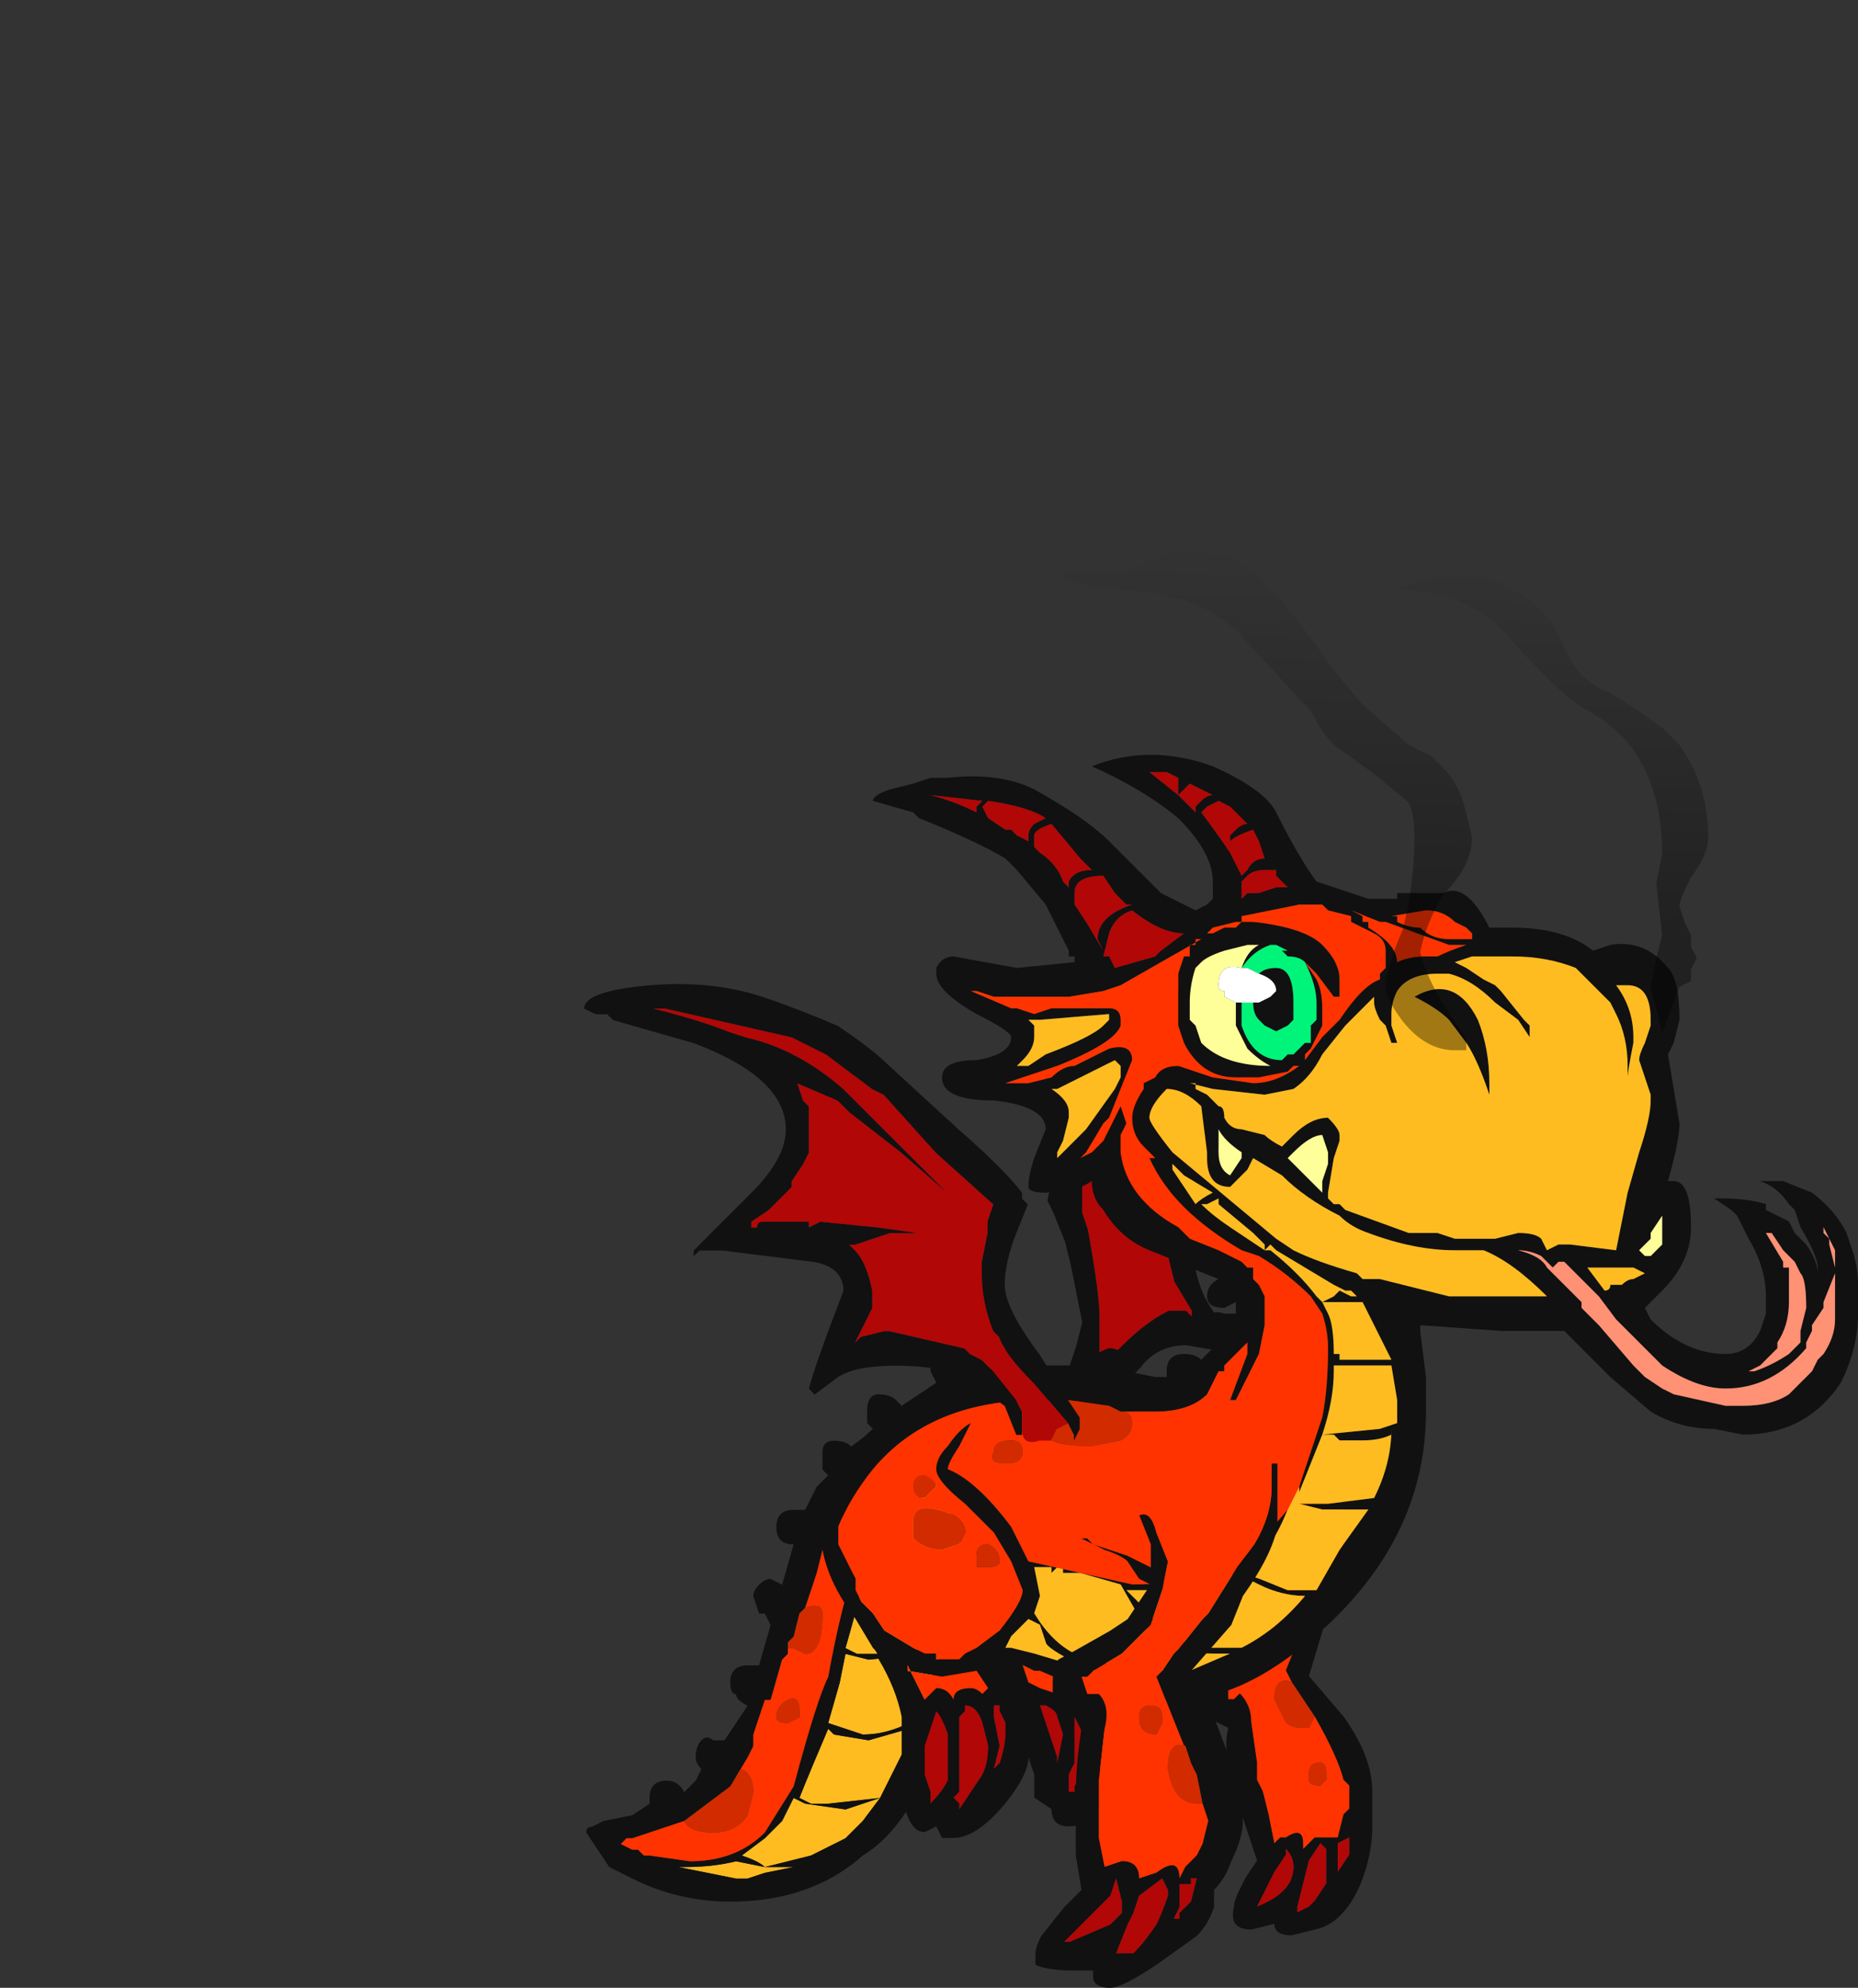 <?xml version="1.0" encoding="UTF-8" standalone="no"?>
<svg xmlns:ffdec="https://www.free-decompiler.com/flash" xmlns:xlink="http://www.w3.org/1999/xlink" ffdec:objectType="frame" height="195.15px" width="182.4px" xmlns="http://www.w3.org/2000/svg">
  <rect width="100%" height="100%" fill="#333333" stroke="none"/>
  <g transform="matrix(1.0, 0.0, 0.0, 1.0, 74.3, 68.7)">
    <use ffdec:characterId="972" ffdec:characterName="a_DragonWingBack1" height="34.65" transform="matrix(1.616, 0.0, 0.0, 1.616, 28.55, 19.25)" width="14.7" xlink:href="#sprite0"/>
    <use ffdec:characterId="970" ffdec:characterName="a_DragonLegL" height="28.0" transform="matrix(1.616, 0.0, 0.0, 1.616, 43.45, 76.05)" width="10.5" xlink:href="#sprite1"/>
    <use ffdec:characterId="968" ffdec:characterName="a_DragonTail1" height="31.15" transform="matrix(1.616, 0.0, 0.0, 1.616, -16.75, 67.65)" width="23.8" xlink:href="#sprite2"/>
    <use ffdec:characterId="966" ffdec:characterName="a_DragonBody" height="65.8" transform="matrix(1.616, 0.0, 0.0, 1.616, 6.3, 5.4)" width="63.0" xlink:href="#sprite3"/>
    <use ffdec:characterId="964" ffdec:characterName="a_DragonLegR" height="32.55" transform="matrix(1.616, 0.0, 0.0, 1.616, 27.35, 73.85)" width="14.7" xlink:href="#sprite4"/>
    <use ffdec:characterId="962" ffdec:characterName="a_DragonWing1" height="27.65" transform="matrix(1.616, 0.0, 0.0, 1.616, -16.95, 28.05)" width="30.1" xlink:href="#sprite5"/>
    <use ffdec:characterId="960" ffdec:characterName="a_DragonSmoke1" height="30.45" transform="matrix(1.616, 0.0, 0.0, 1.616, 30.05, -14.8)" width="39.2" xlink:href="#sprite6"/>
  </g>
  <defs>
    <g id="sprite0" transform="matrix(1.0, 0.0, 0.0, 1.0, 0.0, 0.0)">
      <use ffdec:characterId="971" height="4.95" transform="matrix(7.0, 0.0, 0.0, 7.0, 0.0, 0.0)" width="2.1" xlink:href="#shape0"/>
    </g>
    <g id="shape0" transform="matrix(1.0, 0.0, 0.0, 1.0, 0.0, 0.0)">
      <path d="M0.15 4.75 L0.15 4.95 0.1 4.85 0.05 4.7 0.1 4.5 Q0.05 4.5 0.05 4.4 L0.15 4.2 0.25 3.9 0.3 3.7 0.2 3.2 0.15 3.0 0.05 2.75 0.0 2.65 Q0.0 2.55 0.15 2.3 L0.25 2.2 0.3 2.0 0.35 1.95 0.5 1.55 Q0.65 1.05 0.8 0.85 1.1 0.45 1.55 0.15 2.05 -0.15 2.1 0.15 L1.7 0.45 Q1.4 0.8 1.3 0.95 L1.3 1.0 1.25 1.0 1.25 1.4 1.3 1.75 1.3 1.8 1.5 2.05 1.55 2.15 1.65 2.2 1.85 2.4 1.9 2.5 1.95 2.5 Q1.75 2.5 1.6 2.6 L1.5 2.6 1.3 2.7 1.25 2.8 1.25 2.9 Q1.25 3.3 1.4 3.55 L1.6 3.85 Q1.6 3.95 1.5 3.95 L1.2 3.9 Q0.95 3.9 0.8 4.1 L0.65 4.25 0.6 4.25 0.55 4.3 0.55 4.35 Q0.45 4.55 0.45 4.75 L0.45 4.7 0.4 4.6 Q0.4 4.4 0.5 4.15 L0.6 3.95 0.65 3.9 Q0.85 3.7 1.05 3.6 L1.2 3.6 1.25 3.65 1.25 3.6 1.1 3.35 1.05 3.15 Q1.05 2.95 1.1 2.8 L1.1 2.7 0.85 2.7 0.7 2.75 0.9 2.6 Q1.05 2.55 1.25 2.5 L1.3 2.45 Q1.55 2.35 1.6 2.35 L1.65 2.4 1.65 2.35 1.5 2.25 1.5 2.2 1.35 2.05 Q1.2 1.85 1.15 1.6 1.1 1.35 1.15 1.15 L0.95 1.4 0.85 1.5 0.5 2.2 0.85 1.25 Q1.1 0.75 1.45 0.55 1.6 0.35 1.85 0.2 L1.8 0.2 Q1.25 0.55 1.1 0.7 L0.9 0.9 Q0.8 1.05 0.7 1.3 L0.65 1.4 0.4 2.1 0.45 2.05 0.4 2.15 0.4 2.2 0.35 2.3 0.3 2.5 0.3 2.75 0.35 2.9 Q0.45 3.45 0.45 3.65 L0.45 4.0 0.4 4.25 0.35 4.3 0.3 4.3 0.25 4.35 0.25 4.45 0.2 4.55 0.15 4.75" fill="#111111" fill-rule="evenodd" stroke="none"/>
      <path d="M0.15 4.75 L0.2 4.55 0.25 4.45 0.25 4.35 0.3 4.3 0.35 4.3 0.4 4.25 0.45 4.0 0.45 3.65 Q0.45 3.45 0.35 2.9 L0.3 2.75 0.3 2.5 0.35 2.3 0.4 2.2 0.4 2.15 0.45 2.05 0.4 2.1 0.65 1.4 0.7 1.3 Q0.8 1.05 0.9 0.9 L1.1 0.7 Q1.25 0.55 1.8 0.2 L1.85 0.2 Q1.6 0.35 1.45 0.55 1.1 0.75 0.85 1.25 L0.5 2.2 0.85 1.5 0.95 1.4 1.15 1.15 Q1.1 1.35 1.15 1.6 1.2 1.85 1.35 2.05 L1.5 2.2 1.5 2.25 1.65 2.35 1.65 2.4 1.6 2.35 Q1.55 2.35 1.3 2.45 L1.25 2.5 Q1.05 2.55 0.9 2.6 L0.7 2.75 0.85 2.7 1.1 2.7 1.1 2.8 Q1.05 2.95 1.05 3.15 L1.1 3.35 1.25 3.6 1.25 3.65 1.2 3.6 1.05 3.6 Q0.85 3.7 0.65 3.9 L0.6 3.95 0.5 4.15 Q0.4 4.4 0.4 4.6 L0.45 4.7 Q0.45 4.85 0.35 4.9 L0.3 4.85 0.2 4.8 0.15 4.75" fill="#b10707" fill-rule="evenodd" stroke="none"/>
    </g>
    <g id="sprite1" transform="matrix(1.0, 0.0, 0.0, 1.0, 0.0, 0.0)">
      <use ffdec:characterId="969" height="4.0" transform="matrix(7.0, 0.0, 0.0, 7.0, 0.0, 0.0)" width="1.5" xlink:href="#shape1"/>
    </g>
    <g id="shape1" transform="matrix(1.0, 0.0, 0.0, 1.0, 0.0, 0.0)">
      <path d="M1.25 0.2 L1.25 0.0 1.3 0.1 1.3 0.2 1.35 0.3 1.35 0.35 1.3 0.4 1.35 0.45 Q1.4 0.75 1.1 1.2 L1.1 1.25 0.95 1.75 1.25 2.1 Q1.5 2.45 1.5 2.75 L1.5 3.05 Q1.5 3.3 1.4 3.55 1.25 3.9 1.0 3.95 L0.8 4.0 Q0.65 4.0 0.65 3.9 L0.45 3.95 Q0.25 3.95 0.3 3.75 0.3 3.7 0.35 3.6 L0.4 3.5 0.5 3.35 0.3 2.75 Q0.2 2.4 0.25 2.2 L0.05 2.1 0.0 2.05 Q0.1 1.6 0.2 1.6 L0.35 1.45 Q0.55 1.25 0.55 1.05 L0.5 1.0 0.35 0.95 0.35 0.9 0.2 0.85 0.1 0.85 0.1 0.85 0.35 0.9 0.55 0.9 0.5 0.8 0.5 0.75 0.4 0.55 Q0.45 0.55 0.55 0.65 L0.65 0.85 0.65 1.05 0.6 1.35 0.5 1.55 0.45 1.6 0.3 1.8 0.25 1.8 0.25 1.95 0.3 1.95 0.35 1.9 Q0.45 2.0 0.45 2.15 L0.5 2.5 0.5 2.65 0.55 2.75 0.6 2.95 0.65 3.2 0.7 3.15 0.75 3.15 Q0.9 3.05 0.9 3.2 L0.9 3.25 1.0 3.15 1.2 3.15 1.25 2.95 1.3 2.9 1.3 2.7 1.25 2.65 Q1.2 2.45 1.0 2.1 L0.8 1.8 0.75 1.7 0.95 1.2 1.15 0.9 1.15 0.85 1.25 0.6 Q1.3 0.4 1.25 0.2 M0.95 3.35 L0.85 3.75 0.85 3.8 0.95 3.75 1.0 3.7 1.1 3.55 Q1.1 3.4 1.1 3.3 L1.1 3.25 1.05 3.2 0.95 3.35 M0.8 3.5 Q0.85 3.35 0.75 3.25 L0.75 3.3 0.65 3.45 0.5 3.75 Q0.75 3.65 0.8 3.5 M1.3 3.15 L1.2 3.2 1.2 3.45 1.3 3.3 1.3 3.15" fill="#111111" fill-rule="evenodd" stroke="none"/>
      <path d="M1.35 0.35 L1.35 0.45 1.3 0.4 1.35 0.35 M0.35 0.95 L0.15 0.9 Q0.1 0.9 0.1 0.85 L0.05 0.8 Q-0.05 0.25 0.6 0.05 L1.05 0.05 Q1.2 0.1 1.25 0.2 1.3 0.4 1.25 0.6 L1.15 0.85 1.15 0.9 0.95 1.2 0.75 1.7 0.8 1.8 Q0.65 1.75 0.65 1.95 L0.75 2.15 Q0.8 2.2 0.9 2.2 L0.95 2.2 1.0 2.1 Q1.2 2.45 1.25 2.65 L1.3 2.7 1.3 2.9 1.25 2.95 1.2 3.15 1.0 3.15 0.9 3.25 0.9 3.2 Q0.9 3.05 0.75 3.15 L0.7 3.15 0.65 3.2 0.6 2.95 0.55 2.75 0.5 2.65 0.5 2.5 0.45 2.15 Q0.45 2.0 0.35 1.9 L0.3 1.95 0.25 1.95 0.25 1.8 0.3 1.8 0.45 1.6 0.5 1.55 0.6 1.35 0.65 1.05 0.65 0.85 0.55 0.65 Q0.45 0.55 0.4 0.55 L0.5 0.75 0.5 0.8 0.55 0.9 0.35 0.9 0.1 0.85 0.2 0.85 0.35 0.9 0.35 0.95 M1.05 2.5 Q0.95 2.5 0.95 2.6 L0.95 2.65 Q0.95 2.7 1.05 2.7 L1.1 2.65 1.1 2.6 Q1.1 2.5 1.05 2.5" fill="#ff3300" fill-rule="evenodd" stroke="none"/>
      <path d="M0.8 1.8 L1.0 2.1 0.95 2.2 0.9 2.2 Q0.8 2.2 0.75 2.15 L0.65 1.95 Q0.65 1.75 0.8 1.8 M1.05 2.5 Q1.1 2.5 1.1 2.6 L1.1 2.65 1.05 2.7 Q0.95 2.7 0.95 2.65 L0.95 2.6 Q0.95 2.5 1.05 2.5" fill="#d22b00" fill-rule="evenodd" stroke="none"/>
      <path d="M1.3 3.15 L1.3 3.3 1.2 3.45 1.2 3.2 1.3 3.15 M0.8 3.5 Q0.75 3.65 0.5 3.75 L0.65 3.45 0.75 3.3 0.75 3.25 Q0.85 3.35 0.8 3.5 M0.95 3.35 L1.05 3.2 1.1 3.25 1.1 3.3 Q1.1 3.4 1.1 3.55 L1.0 3.7 0.95 3.75 0.85 3.8 0.85 3.75 0.95 3.35" fill="#b10707" fill-rule="evenodd" stroke="none"/>
    </g>
    <g id="sprite2" transform="matrix(1.0, 0.0, 0.0, 1.0, 0.0, 0.0)">
      <use ffdec:characterId="967" height="4.45" transform="matrix(7.0, 0.0, 0.0, 7.0, 0.0, 0.0)" width="3.4" xlink:href="#shape2"/>
    </g>
    <g id="shape2" transform="matrix(1.0, 0.0, 0.0, 1.0, 0.0, 0.0)">
      <path d="M2.95 0.9 L3.05 0.8 3.15 1.05 Q3.25 1.25 3.25 1.4 L3.15 2.0 3.1 2.2 3.05 2.25 3.0 2.25 2.55 2.3 2.35 2.3 2.25 2.25 Q2.35 1.9 2.4 1.7 2.5 1.45 2.65 1.25 2.8 1.05 3.0 0.85 L2.95 0.9 M2.95 2.65 L2.9 2.85 2.85 2.85 2.85 2.9 2.8 2.9 Q2.6 3.0 2.4 3.0 L2.1 2.9 2.2 2.55 2.25 2.3 2.45 2.35 2.95 2.3 3.05 2.25 3.1 2.2 2.95 2.65 M1.7 4.15 L1.8 4.15 1.55 4.2 1.4 4.25 1.3 4.25 0.8 4.15 0.85 4.15 Q1.1 4.15 1.3 4.1 L1.55 4.15 1.7 4.15 M2.25 3.65 L2.55 3.55 2.4 3.75 2.25 3.9 1.95 4.05 1.55 4.15 Q1.5 4.1 1.35 4.05 L1.55 3.9 1.7 3.75 1.8 3.55 1.9 3.6 2.25 3.65 M2.1 2.95 L2.15 3.0 2.45 3.05 2.8 2.95 2.85 2.95 2.9 2.9 2.75 3.15 2.55 3.55 2.1 3.6 1.95 3.6 1.85 3.55 Q1.95 3.3 2.1 2.95" fill="#febc21" fill-rule="evenodd" stroke="none"/>
      <path d="M3.05 0.8 L2.95 0.7 Q2.4 0.7 2.05 1.4 L2.0 1.6 1.9 1.9 1.85 1.95 1.8 2.15 1.75 2.2 1.75 2.3 1.7 2.35 1.6 2.7 1.55 2.7 1.45 3.0 1.45 3.1 1.4 3.2 1.25 3.45 0.85 3.75 0.4 3.9 0.35 3.9 0.3 3.95 0.4 4.0 0.45 4.0 0.5 4.05 0.55 4.05 0.9 4.1 Q1.3 4.1 1.55 3.85 L1.8 3.45 Q2.0 2.7 2.1 2.5 2.2 1.95 2.3 1.65 2.45 1.2 2.95 0.9 L3.0 0.85 Q2.8 1.05 2.65 1.25 2.5 1.45 2.4 1.7 2.35 1.9 2.25 2.25 L2.35 2.3 2.55 2.3 3.0 2.25 3.05 2.25 3.1 2.2 3.15 2.0 3.25 1.4 Q3.25 1.25 3.15 1.05 L3.05 0.8 M3.4 1.4 Q3.4 2.05 3.15 2.8 L3.0 3.2 2.85 3.55 Q2.65 3.9 2.4 4.05 1.95 4.45 1.25 4.45 0.8 4.45 0.4 4.25 L0.2 4.15 0.0 3.85 Q0.0 3.8 0.05 3.8 L0.15 3.75 0.4 3.7 0.55 3.6 0.55 3.55 Q0.55 3.4 0.7 3.4 0.8 3.4 0.85 3.5 L0.95 3.4 1.0 3.3 Q0.95 3.25 0.95 3.2 0.95 3.1 1.0 3.05 1.05 3.0 1.1 3.05 L1.2 3.05 1.4 2.75 Q1.3 2.7 1.3 2.65 1.25 2.65 1.25 2.55 1.25 2.4 1.4 2.4 L1.5 2.4 1.6 2.05 1.55 1.95 1.5 1.95 1.45 1.8 Q1.45 1.75 1.5 1.7 1.55 1.65 1.6 1.65 L1.7 1.7 1.8 1.35 Q1.65 1.35 1.65 1.2 1.65 1.05 1.8 1.05 L1.9 1.05 2.0 0.85 2.1 0.75 2.05 0.7 2.05 0.55 Q2.05 0.45 2.15 0.45 2.25 0.45 2.3 0.5 L2.5 0.35 Q3.25 -0.15 3.25 0.1 3.25 0.15 2.95 0.35 L2.65 0.5 Q3.15 0.4 3.35 0.85 3.4 1.05 3.4 1.4 M2.95 2.65 L3.1 2.2 3.05 2.25 2.95 2.3 2.45 2.35 2.25 2.3 2.2 2.55 2.1 2.9 2.4 3.0 Q2.6 3.0 2.8 2.9 L2.85 2.9 2.85 2.85 2.9 2.85 2.95 2.65 M2.1 2.95 Q1.95 3.3 1.85 3.55 L1.95 3.6 2.1 3.6 2.55 3.55 2.75 3.15 2.9 2.9 2.85 2.95 2.8 2.95 2.45 3.05 2.15 3.0 2.1 2.95 M2.25 3.65 L1.9 3.6 1.8 3.55 1.7 3.75 1.55 3.9 1.35 4.05 Q1.5 4.1 1.55 4.15 L1.95 4.05 2.25 3.9 2.4 3.75 2.55 3.55 2.25 3.65 M1.7 4.15 L1.55 4.15 1.3 4.1 Q1.1 4.15 0.85 4.15 L0.8 4.15 1.3 4.25 1.4 4.25 1.55 4.2 1.8 4.15 1.7 4.15" fill="#111111" fill-rule="evenodd" stroke="none"/>
      <path d="M1.9 1.9 L2.0 1.6 2.05 1.4 Q2.4 0.7 2.95 0.7 L3.05 0.8 2.95 0.9 Q2.45 1.2 2.3 1.65 2.2 1.95 2.1 2.5 2.0 2.7 1.8 3.45 L1.55 3.85 Q1.3 4.1 0.9 4.1 L0.55 4.05 0.5 4.05 0.45 4.0 0.4 4.0 0.3 3.95 0.35 3.9 0.4 3.9 0.85 3.75 Q0.9 3.85 1.1 3.85 1.3 3.85 1.4 3.7 L1.45 3.5 Q1.45 3.35 1.35 3.3 L1.25 3.45 1.4 3.2 1.45 3.1 1.45 3.0 1.55 2.7 1.6 2.7 1.7 2.35 1.75 2.3 1.75 2.2 1.8 2.15 1.75 2.2 1.75 2.25 1.8 2.25 1.9 2.3 Q2.05 2.3 2.05 1.95 2.05 1.85 1.9 1.9 M1.75 2.9 L1.85 2.85 1.85 2.8 Q1.85 2.65 1.75 2.7 1.65 2.75 1.65 2.85 1.65 2.9 1.75 2.9" fill="#ff3300" fill-rule="evenodd" stroke="none"/>
      <path d="M1.9 1.9 Q2.05 1.85 2.05 1.95 2.05 2.3 1.9 2.3 L1.8 2.25 1.75 2.25 1.75 2.2 1.8 2.15 1.85 1.95 1.9 1.9 M1.25 3.45 L1.35 3.3 Q1.45 3.35 1.45 3.5 L1.4 3.7 Q1.3 3.85 1.1 3.85 0.9 3.85 0.85 3.75 L1.25 3.45 M1.75 2.9 Q1.65 2.9 1.65 2.85 1.65 2.75 1.75 2.7 1.85 2.65 1.85 2.8 L1.85 2.85 1.75 2.9" fill="#d22b00" fill-rule="evenodd" stroke="none"/>
    </g>
    <g id="sprite3" transform="matrix(1.0, 0.0, 0.0, 1.0, 0.0, 0.0)">
      <use ffdec:characterId="965" height="9.4" transform="matrix(7.0, 0.0, 0.0, 7.0, 0.0, 0.0)" width="9.0" xlink:href="#shape3"/>
    </g>
    <g id="shape3" transform="matrix(1.0, 0.0, 0.0, 1.0, 0.0, 0.0)">
      <path d="M5.9 1.75 L5.65 1.75 5.5 1.8 5.6 1.85 5.75 1.95 5.85 2.0 5.9 2.05 6.1 2.3 6.15 2.35 6.15 2.45 6.05 2.3 5.85 2.15 Q5.65 1.95 5.45 1.9 L5.35 1.9 Q5.1 1.9 5.0 2.05 4.95 2.15 4.95 2.25 L4.95 2.35 5.0 2.5 4.95 2.5 4.9 2.35 4.85 2.3 Q4.8 2.2 4.8 2.15 L4.8 2.1 4.55 2.35 4.35 2.6 Q4.25 2.8 4.1 2.9 L3.85 2.95 3.4 2.9 3.2 2.85 3.25 2.85 3.25 2.9 3.35 2.95 3.45 3.05 Q3.5 3.05 3.5 3.15 3.55 3.25 3.65 3.25 L3.85 3.3 Q3.9 3.35 4.0 3.4 L4.1 3.3 Q4.25 3.15 4.4 3.15 4.5 3.25 4.5 3.3 L4.5 3.35 4.45 3.5 4.4 3.8 4.4 3.85 4.45 3.9 4.5 3.9 4.55 3.95 5.1 4.15 5.35 4.15 5.5 4.2 5.85 4.2 6.05 4.15 Q6.2 4.15 6.25 4.2 L6.3 4.3 6.4 4.25 6.5 4.25 6.9 4.3 7.0 3.8 7.1 3.45 Q7.2 3.15 7.2 3.0 L7.2 2.95 7.1 2.65 Q7.1 2.6 7.15 2.5 L7.2 2.35 7.2 2.3 Q7.2 2.0 7.0 2.0 L6.9 2.0 Q7.05 2.2 7.05 2.45 L7.05 2.5 Q7.0 2.75 7.0 2.8 L7.0 2.7 Q7.0 2.45 6.9 2.25 L6.85 2.15 6.55 1.85 Q6.3 1.75 6.0 1.75 L5.9 1.75 M6.85 1.65 Q7.15 1.6 7.35 1.85 7.45 1.95 7.45 2.3 L7.4 2.5 7.35 2.6 7.45 3.2 Q7.45 3.35 7.35 3.7 L7.4 3.7 Q7.55 3.7 7.55 4.1 7.55 4.4 7.3 4.65 L7.15 4.8 7.2 4.9 Q7.5 5.2 7.85 5.2 8.05 5.2 8.15 5.0 L8.2 4.85 8.2 4.7 Q8.2 4.45 8.05 4.2 L7.95 4.0 7.9 3.95 7.75 3.85 7.8 3.85 Q8.05 3.85 8.2 3.9 L8.2 3.95 8.4 4.05 8.45 4.15 8.55 4.25 Q8.65 4.4 8.65 4.5 L8.65 4.45 Q8.65 4.35 8.5 4.1 L8.45 3.95 8.4 3.9 Q8.3 3.75 8.15 3.7 L8.35 3.7 8.6 3.8 Q8.8 3.95 8.9 4.15 L8.95 4.3 Q9.0 4.45 9.0 4.6 L9.0 4.85 Q9.0 5.15 8.85 5.45 8.55 5.9 8.0 5.9 L7.75 5.85 Q7.45 5.85 7.2 5.7 L6.85 5.4 6.45 5.0 5.9 5.0 5.2 4.95 5.2 5.0 5.25 5.4 5.25 5.7 Q5.25 6.75 4.4 7.55 3.7 8.2 3.1 8.2 2.85 8.2 2.8 8.1 L2.7 8.1 2.7 8.15 2.75 8.25 2.65 8.6 Q2.65 8.7 2.55 8.85 L2.45 9.05 Q2.35 9.3 2.15 9.3 2.0 9.3 2.0 9.15 L1.85 9.05 1.85 8.85 1.8 8.7 Q1.8 8.85 1.6 9.1 1.35 9.4 1.15 9.4 L1.05 9.4 1.0 9.3 0.9 9.35 Q0.75 9.35 0.7 9.0 L0.7 8.35 Q0.65 8.1 0.5 7.85 0.5 7.8 0.45 7.75 L0.3 7.5 Q0.0 7.1 0.0 6.75 L0.0 6.6 0.05 6.5 0.05 6.45 Q0.05 6.2 0.45 5.85 L0.4 5.8 0.4 5.7 Q0.4 5.55 0.5 5.55 0.6 5.55 0.65 5.6 L0.7 5.65 Q0.85 5.55 1.0 5.45 L0.95 5.35 Q0.95 5.15 1.15 5.2 1.3 5.25 1.35 5.35 L1.6 5.3 1.6 5.25 Q1.6 5.1 1.75 5.15 1.9 5.15 1.9 5.25 L1.9 5.3 2.3 5.3 Q2.35 5.2 2.5 5.15 2.65 5.15 2.65 5.35 L2.9 5.4 3.0 5.4 3.0 5.35 Q3.0 5.2 3.15 5.2 3.25 5.2 3.3 5.25 L3.45 5.1 3.35 5.05 3.35 4.95 Q3.35 4.8 3.5 4.85 L3.6 4.85 3.6 4.75 3.5 4.8 Q3.35 4.8 3.35 4.7 3.35 4.6 3.45 4.55 L3.2 4.45 3.15 4.45 Q3.1 4.45 3.1 4.4 L2.85 4.3 Q2.6 4.2 2.45 3.95 2.35 3.85 2.35 3.7 2.2 3.8 1.95 3.8 1.8 3.8 1.8 3.75 1.8 3.65 1.85 3.5 L1.95 3.25 Q1.95 3.05 1.5 3.0 1.05 3.0 1.05 2.8 1.05 2.65 1.35 2.65 1.65 2.6 1.65 2.45 1.65 2.4 1.35 2.25 1.0 2.05 1.0 1.9 L1.0 1.85 Q1.05 1.75 1.15 1.75 L1.7 1.85 2.2 1.8 2.2 1.75 2.15 1.75 2.15 1.7 1.95 1.3 1.7 1.0 1.6 0.9 Q1.35 0.75 0.85 0.55 L0.8 0.5 0.45 0.4 Q0.45 0.35 0.6 0.3 L0.8 0.25 0.95 0.2 1.1 0.2 Q1.55 0.15 1.85 0.3 2.3 0.55 2.5 0.75 L2.95 1.2 3.25 1.35 3.35 1.3 3.4 1.25 3.4 1.1 Q3.4 0.85 3.1 0.55 2.8 0.3 2.35 0.1 2.85 -0.1 3.4 0.1 3.85 0.3 3.95 0.5 4.15 0.9 4.3 1.1 L4.75 1.25 5.0 1.25 5.0 1.2 5.4 1.2 Q5.6 1.1 5.8 1.5 L6.0 1.5 Q6.45 1.5 6.7 1.7 L6.85 1.65 M5.8 2.9 L5.8 2.95 Q5.7 2.65 5.6 2.5 L5.45 2.3 Q5.35 2.2 5.15 2.1 5.5 1.9 5.7 2.3 5.8 2.55 5.8 2.85 L5.8 2.9 M8.2 4.15 L8.35 4.4 8.35 4.45 8.4 4.45 8.4 4.75 Q8.4 4.95 8.3 5.1 L8.3 5.15 8.15 5.3 8.05 5.35 8.1 5.35 Q8.25 5.3 8.4 5.2 L8.5 5.1 8.5 5.0 8.55 4.8 Q8.55 4.55 8.5 4.5 L8.45 4.4 8.35 4.3 8.25 4.15 8.2 4.15 M7.3 4.0 L7.2 4.15 7.2 4.2 7.1 4.3 7.15 4.35 7.2 4.35 7.3 4.25 7.3 4.0 M8.6 5.0 L8.55 5.1 8.55 5.15 Q8.25 5.5 7.85 5.5 7.6 5.5 7.3 5.3 7.15 5.15 6.95 4.95 L6.9 4.9 6.75 4.7 6.45 4.4 6.4 4.4 6.35 4.45 6.25 4.35 Q6.15 4.3 6.05 4.3 6.25 4.35 6.3 4.45 L6.6 4.75 6.6 4.8 6.75 4.95 7.05 5.3 7.15 5.4 7.3 5.5 7.4 5.55 7.85 5.65 8.0 5.65 Q8.25 5.65 8.4 5.55 L8.6 5.35 8.65 5.25 8.7 5.2 Q8.8 5.05 8.8 4.9 L8.8 4.3 8.7 4.1 8.7 4.15 8.75 4.2 8.75 4.25 8.8 4.45 8.8 4.5 8.7 4.75 8.7 4.8 8.6 4.95 8.6 5.0 M7.15 4.5 L7.05 4.45 6.65 4.45 6.8 4.65 Q6.85 4.65 6.85 4.6 L6.95 4.6 Q7.0 4.55 7.05 4.55 L7.15 4.5 M4.6 1.35 L4.7 1.4 4.7 1.45 4.75 1.45 4.75 1.5 Q5.0 1.65 5.0 1.8 5.1 1.75 5.25 1.75 L5.35 1.75 Q5.45 1.7 5.6 1.65 L5.45 1.65 4.9 1.45 4.85 1.45 4.6 1.35 M4.15 6.35 L4.35 5.75 Q4.4 5.5 4.4 5.15 4.4 5.0 4.35 4.85 L4.25 4.7 Q4.05 4.5 3.8 4.35 L3.65 4.3 Q3.05 3.95 2.85 3.5 L2.9 3.5 2.8 3.4 Q2.7 3.3 2.7 3.15 2.7 3.05 2.8 2.9 L2.8 2.85 2.9 2.8 Q2.95 2.7 3.1 2.7 L3.4 2.8 3.75 2.85 Q3.95 2.85 4.15 2.7 L4.1 2.7 4.05 2.75 3.8 2.8 3.6 2.8 Q3.3 2.8 3.15 2.5 L3.1 2.35 3.1 2.3 Q3.1 2.2 3.1 2.15 3.1 2.0 3.1 1.9 L3.15 1.75 3.2 1.75 3.2 1.65 3.25 1.65 3.25 1.6 3.3 1.6 3.35 1.55 3.4 1.55 3.5 1.5 3.6 1.5 3.65 1.45 3.75 1.45 Q4.2 1.5 4.35 1.65 4.5 1.8 4.5 1.95 L4.5 2.1 4.45 2.1 4.3 1.9 4.2 1.8 4.3 1.95 Q4.35 2.05 4.35 2.2 L4.35 2.35 4.25 2.55 4.2 2.6 4.2 2.65 4.35 2.45 4.5 2.3 Q4.7 2.0 4.85 1.95 L4.85 1.9 4.9 1.85 4.9 1.7 Q4.9 1.6 4.8 1.55 L4.6 1.45 4.6 1.4 4.4 1.35 4.35 1.3 4.15 1.3 3.65 1.4 3.65 1.45 3.6 1.45 3.4 1.5 3.3 1.6 2.6 2.0 2.45 2.05 2.15 2.1 1.5 2.1 1.35 2.05 1.3 2.05 1.65 2.2 1.7 2.2 1.85 2.25 2.0 2.2 2.5 2.2 Q2.6 2.2 2.6 2.3 L2.6 2.35 Q2.55 2.5 2.05 2.7 L1.6 2.85 1.8 2.85 2.0 2.8 Q2.1 2.7 2.2 2.7 L2.5 2.55 Q2.7 2.5 2.7 2.65 L2.5 3.15 2.45 3.2 2.3 3.45 2.25 3.5 2.35 3.45 2.45 3.35 2.6 3.05 2.65 3.2 2.6 3.3 2.6 3.45 Q2.65 3.85 3.1 4.1 L3.2 4.2 3.45 4.3 3.65 4.4 3.7 4.45 3.75 4.45 3.75 4.55 3.8 4.6 3.85 4.7 3.85 4.95 3.8 5.2 3.6 5.6 3.55 5.6 3.7 5.2 3.7 5.1 3.5 5.3 3.5 5.35 3.45 5.35 3.35 5.55 Q3.2 5.7 2.9 5.7 L2.6 5.7 2.5 5.65 2.15 5.6 1.9 5.6 Q0.95 5.6 0.45 6.2 0.25 6.45 0.15 6.7 L0.15 6.85 0.3 7.15 0.3 7.25 0.35 7.35 0.45 7.45 0.55 7.6 0.8 7.75 0.9 7.8 1.0 7.8 1.0 7.85 1.2 7.85 1.25 7.8 1.35 7.75 1.55 7.6 Q1.75 7.35 1.75 7.25 L1.65 7.0 1.5 6.75 1.25 6.5 Q1.0 6.3 1.0 6.2 1.0 6.1 1.1 6.0 1.2 5.85 1.3 5.8 L1.2 6.0 Q1.1 6.15 1.1 6.2 1.35 6.3 1.65 6.7 L1.8 7.0 2.7 7.2 Q3.4 7.2 3.75 6.9 L4.05 6.55 Q3.95 6.8 3.85 6.9 L3.65 7.1 3.8 7.15 4.05 7.25 4.3 7.25 4.5 6.9 4.75 6.55 4.35 6.55 4.15 6.5 4.4 6.5 4.8 6.45 Q4.95 6.15 4.95 5.85 L4.95 5.9 Q4.85 5.95 4.7 5.95 L4.5 5.95 4.45 5.9 4.35 5.9 4.15 6.4 4.15 6.35 M4.95 1.4 L5.0 1.4 5.0 1.45 Q5.1 1.5 5.2 1.5 5.3 1.6 5.45 1.6 L5.65 1.6 5.65 1.55 5.6 1.5 5.5 1.45 Q5.4 1.35 5.25 1.35 L4.95 1.4 M3.75 0.65 Q3.6 0.7 3.55 0.75 L3.55 0.8 Q3.55 0.75 3.55 0.7 L3.6 0.65 Q3.65 0.6 3.7 0.6 L3.55 0.45 3.45 0.4 3.35 0.45 3.3 0.5 Q3.45 0.7 3.55 0.85 L3.65 1.05 3.7 1.0 Q3.75 0.9 3.85 0.9 L3.8 0.75 3.75 0.65 M3.4 0.35 L3.2 0.25 3.1 0.35 3.1 0.2 3.0 0.15 2.85 0.15 3.1 0.35 3.25 0.5 3.25 0.45 3.3 0.4 Q3.35 0.35 3.4 0.35 M3.15 1.55 Q2.95 1.55 2.7 1.35 2.55 1.4 2.5 1.55 L2.45 1.75 2.5 1.75 2.55 1.85 2.9 1.75 2.95 1.7 3.15 1.55 M4.05 1.15 L3.95 1.05 3.95 1.0 3.85 1.0 Q3.75 1.0 3.7 1.05 L3.65 1.1 3.65 1.25 3.7 1.2 3.8 1.2 3.95 1.15 4.05 1.15 M3.65 1.85 Q3.7 1.7 3.8 1.65 L3.7 1.65 3.5 1.7 Q3.35 1.75 3.3 1.8 L3.25 1.85 Q3.2 2.0 3.2 2.15 L3.2 2.3 3.25 2.35 3.3 2.5 Q3.5 2.7 3.9 2.7 3.8 2.65 3.7 2.55 L3.6 2.35 3.6 2.15 3.65 2.15 3.65 2.35 Q3.75 2.65 4.0 2.65 L4.05 2.6 4.1 2.6 4.2 2.5 4.25 2.5 4.25 2.35 4.3 2.3 4.3 2.15 Q4.3 2.0 4.2 1.8 4.15 1.75 4.05 1.75 L4.0 1.7 4.05 1.7 3.95 1.65 3.9 1.65 Q3.75 1.7 3.65 1.85 M3.8 1.9 Q3.85 1.85 3.95 1.85 4.1 1.85 4.1 2.15 L4.1 2.3 4.05 2.35 3.95 2.4 3.85 2.35 3.8 2.3 Q3.75 2.25 3.75 2.15 L3.8 2.15 3.9 2.1 3.95 2.05 3.95 2.05 Q3.95 1.95 3.8 1.9 M3.0 2.9 Q2.85 3.05 2.85 3.15 2.85 3.2 3.05 3.45 L3.95 4.2 4.1 4.3 Q4.3 4.4 4.65 4.5 L4.7 4.55 4.85 4.55 5.45 4.7 6.3 4.7 Q6.0 4.4 5.75 4.3 L5.5 4.3 Q5.15 4.3 4.75 4.15 4.6 4.1 4.5 4.0 4.2 3.85 4.0 3.65 L3.75 3.5 3.7 3.6 3.55 3.75 Q3.35 3.75 3.35 3.5 L3.35 3.45 3.3 3.05 Q3.15 2.9 3.0 2.9 M3.45 3.45 Q3.45 3.6 3.55 3.65 L3.65 3.5 3.65 3.45 Q3.5 3.35 3.45 3.25 L3.45 3.45 M4.05 3.5 L4.35 3.8 4.35 3.7 4.4 3.55 4.4 3.45 4.35 3.3 Q4.25 3.3 4.1 3.45 L4.05 3.5 M1.8 0.7 Q1.8 0.65 1.85 0.6 L1.95 0.55 Q1.8 0.45 1.45 0.4 L1.4 0.45 1.45 0.55 1.6 0.65 1.65 0.65 1.7 0.7 1.8 0.75 1.8 0.7 M1.9 0.85 Q2.05 0.95 2.1 1.1 L2.15 1.15 2.15 1.1 Q2.2 1.0 2.35 1.0 L2.25 0.9 2.0 0.6 Q1.85 0.65 1.85 0.7 L1.85 0.8 1.9 0.85 M2.55 1.2 L2.45 1.05 Q2.2 1.05 2.2 1.2 L2.2 1.3 2.3 1.45 2.45 1.7 2.4 1.6 Q2.4 1.4 2.7 1.3 L2.65 1.3 2.55 1.2 M1.35 0.45 L1.4 0.4 0.95 0.35 Q1.15 0.4 1.35 0.5 L1.35 0.45 M2.5 2.3 L2.5 2.25 1.9 2.3 1.8 2.3 1.85 2.35 1.85 2.45 Q1.85 2.55 1.75 2.65 L1.7 2.7 1.8 2.7 1.95 2.6 Q2.35 2.45 2.45 2.35 L2.5 2.3 M2.0 2.9 Q2.15 3.0 2.15 3.1 L2.15 3.15 2.1 3.35 2.05 3.45 2.05 3.5 2.3 3.25 2.55 2.9 2.6 2.8 2.6 2.7 2.55 2.65 2.05 2.9 2.0 2.9 M2.05 7.05 L2.0 7.1 2.0 7.05 1.85 7.05 1.9 7.3 1.85 7.45 Q2.0 7.7 2.2 7.8 2.45 7.9 2.8 7.95 L3.2 7.95 3.55 7.8 3.4 7.8 Q3.0 7.8 2.8 7.55 L2.6 7.2 2.25 7.1 2.1 7.1 2.1 7.05 2.05 7.05 M4.4 4.85 Q4.45 4.95 4.45 5.2 L4.5 5.2 4.5 5.25 4.95 5.25 4.7 4.75 4.35 4.75 4.4 4.85 M4.45 4.7 L4.5 4.65 4.6 4.7 4.65 4.7 4.6 4.65 4.55 4.65 4.45 4.6 3.95 4.3 3.9 4.25 3.85 4.3 3.9 4.3 Q4.15 4.5 4.3 4.7 L4.35 4.75 4.45 4.7 M4.85 5.3 L4.45 5.3 4.45 5.35 Q4.45 5.6 4.35 5.9 L4.85 5.85 5.0 5.8 5.0 5.6 4.95 5.3 4.85 5.3 M3.75 4.15 L3.45 3.9 3.45 3.85 3.35 3.9 3.3 3.9 Q3.4 4.0 3.55 4.1 L3.85 4.3 3.85 4.25 3.75 4.15 M3.4 3.8 L3.15 3.65 3.05 3.55 3.05 3.6 3.25 3.9 Q3.3 3.85 3.4 3.8 M4.2 7.3 Q4.0 7.3 3.8 7.2 L3.6 7.1 Q3.3 7.25 2.8 7.25 L2.65 7.25 2.85 7.45 Q3.05 7.75 3.4 7.75 L3.65 7.75 Q3.95 7.6 4.2 7.3 M1.65 7.75 L1.85 7.8 2.35 7.95 2.4 7.95 2.25 7.9 Q1.95 7.75 1.95 7.7 L1.9 7.55 1.8 7.5 1.65 7.65 1.6 7.75 1.65 7.75 M1.9 8.25 L2.05 8.7 2.05 8.75 2.1 8.5 2.05 8.35 Q2.05 8.3 1.95 8.25 L1.9 8.25 M1.85 7.95 L1.75 7.9 1.8 8.05 1.9 8.1 2.05 8.15 2.1 8.15 Q2.2 8.15 2.25 8.2 L2.25 8.1 1.9 7.95 1.85 7.95 M1.5 8.25 L1.5 8.35 1.55 8.6 1.5 8.8 1.55 8.75 Q1.6 8.6 1.6 8.5 L1.6 8.4 1.55 8.3 1.55 8.25 1.5 8.25 M2.6 8.1 L2.4 8.1 2.45 8.25 2.55 8.3 2.6 8.1 M2.45 8.4 L2.45 8.5 2.4 8.8 2.45 8.8 2.5 8.7 2.5 8.5 2.45 8.45 2.45 8.4 M2.3 8.6 L2.25 8.45 2.2 8.35 2.2 8.75 2.15 8.85 2.15 9.0 2.2 9.0 2.2 8.95 2.3 8.8 2.3 8.6 M0.75 7.9 L0.9 8.2 1.0 8.1 Q1.1 8.1 1.15 8.2 1.15 8.1 1.3 8.1 1.35 8.1 1.4 8.15 L1.45 8.1 1.35 7.95 1.05 8.0 0.75 7.95 0.75 7.9 M1.25 8.3 L1.2 8.35 1.2 9.0 1.15 9.05 1.2 9.1 1.2 9.15 1.4 8.85 Q1.45 8.75 1.45 8.6 L1.4 8.4 Q1.35 8.25 1.25 8.25 L1.25 8.3 M0.9 8.85 L0.95 9.0 0.95 9.1 Q1.05 9.0 1.1 8.9 L1.1 8.5 Q1.05 8.35 1.0 8.3 L0.9 8.6 0.9 8.85" fill="#111111" fill-rule="evenodd" stroke="none"/>
      <path d="M5.9 1.75 L6.0 1.75 Q6.3 1.75 6.55 1.85 L6.85 2.15 6.9 2.25 Q7.0 2.45 7.0 2.7 L7.0 2.8 Q7.0 2.75 7.05 2.5 L7.05 2.45 Q7.05 2.2 6.9 2.0 L7.0 2.0 Q7.2 2.0 7.2 2.3 L7.2 2.35 7.15 2.5 Q7.1 2.6 7.1 2.65 L7.2 2.95 7.2 3.0 Q7.2 3.15 7.1 3.45 L7.0 3.8 6.9 4.3 6.5 4.25 6.4 4.25 6.3 4.3 6.25 4.2 Q6.2 4.15 6.05 4.15 L5.85 4.2 5.5 4.2 5.35 4.15 5.1 4.15 4.55 3.95 4.5 3.9 4.45 3.9 4.4 3.85 4.4 3.8 4.45 3.5 4.5 3.35 4.5 3.3 Q4.5 3.25 4.4 3.15 4.25 3.15 4.1 3.3 L4.0 3.4 Q3.9 3.35 3.85 3.3 L3.65 3.25 Q3.55 3.25 3.5 3.15 3.5 3.05 3.45 3.05 L3.35 2.95 3.25 2.9 3.25 2.85 3.2 2.85 3.4 2.9 3.85 2.95 4.1 2.9 Q4.25 2.8 4.35 2.6 L4.55 2.35 4.8 2.1 4.8 2.15 Q4.8 2.2 4.85 2.3 L4.9 2.35 4.95 2.5 5.0 2.5 4.95 2.35 4.95 2.25 Q4.95 2.15 5.0 2.05 5.1 1.9 5.35 1.9 L5.45 1.9 Q5.65 1.95 5.85 2.15 L6.05 2.3 6.15 2.45 6.15 2.35 6.1 2.3 5.9 2.05 5.85 2.0 5.75 1.95 5.6 1.85 5.5 1.8 5.65 1.75 5.9 1.75 M5.8 2.9 L5.8 2.85 Q5.8 2.55 5.7 2.3 5.5 1.9 5.15 2.1 5.35 2.2 5.45 2.3 L5.6 2.5 Q5.7 2.65 5.8 2.95 L5.8 2.9 M7.15 4.5 L7.05 4.55 Q7.0 4.55 6.95 4.6 L6.85 4.6 Q6.85 4.65 6.8 4.65 L6.65 4.45 7.05 4.45 7.15 4.5 M4.05 6.55 L4.15 6.35 4.15 6.4 4.35 5.9 4.45 5.9 4.5 5.95 4.7 5.95 Q4.85 5.95 4.95 5.9 L4.95 5.85 Q4.95 6.15 4.8 6.45 L4.4 6.5 4.15 6.5 4.35 6.55 4.75 6.55 4.5 6.9 4.3 7.25 4.05 7.25 3.8 7.15 3.65 7.1 3.85 6.9 Q3.95 6.8 4.05 6.55 M3.0 2.9 Q3.15 2.9 3.3 3.05 L3.35 3.45 3.35 3.5 Q3.35 3.75 3.55 3.75 L3.7 3.6 3.75 3.5 4.0 3.65 Q4.2 3.85 4.5 4.0 4.6 4.1 4.75 4.15 5.15 4.3 5.5 4.3 L5.75 4.3 Q6.0 4.4 6.3 4.7 L5.45 4.7 4.85 4.55 4.7 4.55 4.65 4.5 Q4.3 4.4 4.1 4.3 L3.95 4.2 3.05 3.45 Q2.85 3.2 2.85 3.15 2.85 3.05 3.0 2.9 M2.0 2.9 L2.05 2.9 2.55 2.65 2.6 2.7 2.6 2.8 2.55 2.9 2.3 3.25 2.05 3.5 2.05 3.45 2.1 3.35 2.15 3.15 2.15 3.1 Q2.15 3.0 2.0 2.9 M2.5 2.3 L2.45 2.35 Q2.35 2.45 1.95 2.6 L1.8 2.7 1.7 2.7 1.75 2.65 Q1.85 2.55 1.85 2.45 L1.85 2.35 1.8 2.3 1.9 2.3 2.5 2.25 2.5 2.3 M1.65 7.75 L1.6 7.75 1.65 7.65 1.8 7.5 1.9 7.55 1.95 7.7 Q1.95 7.75 2.25 7.9 L2.4 7.95 2.35 7.95 1.85 7.8 1.65 7.75 M4.2 7.3 Q3.95 7.6 3.65 7.75 L3.4 7.75 Q3.05 7.75 2.85 7.45 L2.65 7.25 2.8 7.25 Q3.3 7.25 3.6 7.1 L3.8 7.2 Q4.0 7.3 4.2 7.3 M3.4 3.8 Q3.3 3.85 3.25 3.9 L3.05 3.6 3.05 3.55 3.15 3.65 3.4 3.8 M3.75 4.15 L3.85 4.25 3.85 4.3 3.55 4.1 Q3.4 4.0 3.3 3.9 L3.35 3.9 3.45 3.85 3.45 3.9 3.75 4.15 M4.85 5.3 L4.95 5.3 5.0 5.6 5.0 5.8 4.85 5.85 4.35 5.9 Q4.45 5.6 4.45 5.35 L4.45 5.3 4.85 5.3 M4.45 4.7 L4.35 4.75 4.3 4.7 Q4.15 4.5 3.9 4.3 L3.85 4.3 3.9 4.25 3.95 4.3 4.45 4.6 4.55 4.65 4.6 4.65 4.65 4.7 4.6 4.7 4.5 4.65 4.45 4.7 M4.4 4.85 L4.35 4.75 4.7 4.75 4.95 5.25 4.5 5.25 4.5 5.2 4.45 5.2 Q4.45 4.95 4.4 4.85 M2.05 7.05 L2.1 7.05 2.1 7.1 2.25 7.1 2.6 7.2 2.8 7.55 Q3.0 7.8 3.4 7.8 L3.55 7.8 3.2 7.95 2.8 7.95 Q2.45 7.9 2.2 7.8 2.0 7.7 1.85 7.45 L1.9 7.3 1.85 7.05 2.0 7.05 2.0 7.1 2.05 7.05" fill="#febc21" fill-rule="evenodd" stroke="none"/>
      <path d="M8.2 4.15 L8.25 4.15 8.35 4.3 8.45 4.4 8.5 4.5 Q8.55 4.55 8.55 4.8 L8.5 5.0 8.5 5.1 8.4 5.2 Q8.25 5.3 8.1 5.35 L8.05 5.35 8.15 5.3 8.3 5.15 8.3 5.1 Q8.4 4.95 8.4 4.75 L8.4 4.45 8.35 4.45 8.35 4.4 8.2 4.15 M8.6 5.0 L8.6 4.95 8.7 4.8 8.7 4.75 8.8 4.5 8.8 4.45 8.75 4.25 8.75 4.2 8.7 4.15 8.7 4.1 8.8 4.3 8.8 4.9 Q8.8 5.05 8.7 5.2 L8.65 5.25 8.6 5.35 8.4 5.55 Q8.25 5.65 8.0 5.65 L7.85 5.65 7.4 5.55 7.3 5.5 7.15 5.4 7.05 5.3 6.75 4.95 6.6 4.8 6.6 4.75 6.3 4.45 Q6.25 4.35 6.05 4.3 6.15 4.3 6.25 4.35 L6.35 4.45 6.4 4.4 6.45 4.4 6.75 4.7 6.9 4.9 6.95 4.95 Q7.15 5.15 7.3 5.3 7.6 5.5 7.85 5.5 8.25 5.5 8.55 5.15 L8.55 5.1 8.6 5.0" fill="#ff9175" fill-rule="evenodd" stroke="none"/>
      <path d="M7.3 4.0 L7.3 4.25 7.2 4.35 7.15 4.35 7.1 4.3 7.2 4.2 7.2 4.15 7.3 4.0 M3.6 2.15 L3.6 2.35 3.7 2.55 Q3.8 2.65 3.9 2.7 3.5 2.7 3.3 2.5 L3.25 2.35 3.2 2.3 3.2 2.15 Q3.2 2.0 3.25 1.85 L3.3 1.8 Q3.35 1.75 3.5 1.7 L3.7 1.65 3.8 1.65 Q3.7 1.7 3.65 1.85 3.45 1.8 3.45 2.0 3.45 2.05 3.5 2.05 L3.5 2.1 3.6 2.15 M4.05 3.5 L4.1 3.45 Q4.25 3.3 4.35 3.3 L4.4 3.45 4.4 3.55 4.35 3.7 4.35 3.8 4.05 3.5 M3.45 3.45 L3.45 3.25 Q3.5 3.35 3.65 3.45 L3.65 3.5 3.55 3.65 Q3.45 3.6 3.45 3.45" fill="#ffff99" fill-rule="evenodd" stroke="none"/>
      <path d="M2.6 5.7 L2.9 5.7 Q3.2 5.7 3.35 5.55 L3.45 5.35 3.5 5.35 3.5 5.3 3.7 5.1 3.7 5.2 3.55 5.6 3.6 5.6 3.8 5.2 3.85 4.95 3.85 4.7 3.8 4.6 3.75 4.55 3.75 4.45 3.7 4.45 3.65 4.4 3.45 4.3 3.2 4.2 3.1 4.1 Q2.65 3.85 2.6 3.45 L2.6 3.3 2.65 3.2 2.6 3.05 2.45 3.35 2.35 3.45 2.25 3.5 2.3 3.45 2.45 3.2 2.5 3.15 2.7 2.65 Q2.7 2.5 2.5 2.55 L2.2 2.7 Q2.1 2.7 2.0 2.8 L1.8 2.85 1.6 2.85 2.05 2.7 Q2.55 2.5 2.6 2.35 L2.6 2.3 Q2.6 2.2 2.5 2.2 L2.0 2.2 1.85 2.25 1.7 2.2 1.65 2.2 1.3 2.05 1.35 2.05 1.5 2.1 2.15 2.1 2.45 2.05 2.6 2.0 3.3 1.6 3.4 1.5 3.6 1.45 3.65 1.45 3.65 1.4 4.15 1.3 4.35 1.3 4.4 1.35 4.6 1.4 4.6 1.45 4.8 1.55 Q4.9 1.6 4.9 1.7 L4.9 1.85 4.85 1.9 4.85 1.95 Q4.7 2.0 4.5 2.3 L4.35 2.45 4.2 2.65 4.2 2.6 4.25 2.55 4.35 2.35 4.35 2.2 Q4.35 2.05 4.3 1.95 L4.2 1.8 4.3 1.9 4.45 2.1 4.5 2.1 4.5 1.95 Q4.5 1.8 4.35 1.65 4.2 1.5 3.75 1.45 L3.65 1.45 3.6 1.5 3.5 1.5 3.4 1.55 3.35 1.55 3.3 1.6 3.25 1.6 3.25 1.65 3.2 1.65 3.2 1.75 3.15 1.75 3.1 1.9 Q3.1 2.0 3.1 2.15 3.1 2.2 3.1 2.3 L3.1 2.35 3.15 2.5 Q3.3 2.8 3.6 2.8 L3.8 2.8 4.05 2.75 4.1 2.7 4.15 2.7 Q3.95 2.85 3.75 2.85 L3.4 2.8 3.1 2.7 Q2.95 2.7 2.9 2.8 L2.8 2.85 2.8 2.9 Q2.7 3.05 2.7 3.15 2.7 3.3 2.8 3.4 L2.9 3.5 2.85 3.5 Q3.05 3.95 3.65 4.3 L3.8 4.35 Q4.05 4.5 4.25 4.7 L4.35 4.85 Q4.4 5.0 4.4 5.15 4.4 5.5 4.35 5.75 L4.15 6.35 4.05 6.55 3.75 6.9 Q3.4 7.2 2.7 7.2 L1.8 7.0 1.65 6.7 Q1.35 6.3 1.1 6.2 1.1 6.15 1.2 6.0 L1.3 5.8 Q1.2 5.85 1.1 6.0 1.0 6.1 1.0 6.2 1.0 6.3 1.25 6.5 L1.5 6.75 1.65 7.0 1.75 7.25 Q1.75 7.35 1.55 7.6 L1.35 7.75 1.25 7.8 1.2 7.85 1.0 7.85 1.0 7.8 0.9 7.8 0.8 7.75 0.55 7.6 0.45 7.45 0.35 7.35 0.3 7.25 0.3 7.15 0.15 6.85 0.15 6.7 Q0.25 6.45 0.45 6.2 0.95 5.6 1.9 5.6 L2.15 5.6 Q1.95 5.65 1.95 5.8 1.95 5.85 2.0 5.95 2.1 6.0 2.35 6.0 L2.6 5.95 Q2.7 5.9 2.7 5.8 2.7 5.7 2.6 5.7 M4.6 1.35 L4.85 1.45 4.9 1.45 5.45 1.65 5.6 1.65 Q5.45 1.7 5.35 1.75 L5.25 1.75 Q5.1 1.75 5.0 1.8 5.0 1.65 4.75 1.5 L4.75 1.45 4.7 1.45 4.7 1.4 4.6 1.35 M4.95 1.4 L5.25 1.35 Q5.4 1.35 5.5 1.45 L5.6 1.5 5.65 1.55 5.65 1.6 5.45 1.6 Q5.3 1.6 5.2 1.5 5.1 1.5 5.0 1.45 L5.0 1.4 4.95 1.4 M1.35 6.95 L1.35 7.05 Q1.4 7.05 1.45 7.05 1.55 7.05 1.55 7.0 1.55 6.9 1.45 6.85 1.35 6.85 1.35 6.95 M0.8 6.65 Q0.8 6.7 0.8 6.8 0.9 6.9 1.05 6.9 L1.2 6.85 1.25 6.75 Q1.25 6.6 1.0 6.55 0.8 6.5 0.8 6.65 M1.0 6.35 Q1.0 6.3 0.9 6.25 0.8 6.25 0.8 6.35 0.8 6.45 0.9 6.45 L1.0 6.35 M1.6 6.15 Q1.75 6.15 1.75 6.05 1.75 5.95 1.65 5.95 1.5 5.95 1.5 6.05 1.45 6.15 1.6 6.15 M1.85 7.95 L1.9 7.95 2.25 8.1 2.25 8.2 Q2.2 8.15 2.1 8.15 L2.05 8.15 1.9 8.1 1.8 8.05 1.75 7.9 1.85 7.95 M2.45 8.4 L2.45 8.45 2.5 8.5 2.5 8.7 2.45 8.8 2.4 8.8 2.45 8.5 2.45 8.4 M0.75 7.9 L0.75 7.95 1.05 8.0 1.35 7.95 1.45 8.1 1.4 8.15 Q1.35 8.1 1.3 8.1 1.15 8.1 1.15 8.2 1.1 8.1 1.0 8.1 L0.9 8.2 0.75 7.9" fill="#ff3300" fill-rule="evenodd" stroke="none"/>
      <path d="M4.05 1.15 L3.95 1.15 3.8 1.2 3.7 1.2 3.65 1.25 3.65 1.1 3.7 1.05 Q3.75 1.0 3.85 1.0 L3.95 1.0 3.95 1.05 4.05 1.15 M3.15 1.55 L2.95 1.7 2.9 1.75 2.55 1.85 2.5 1.75 2.45 1.75 2.5 1.55 Q2.55 1.4 2.7 1.35 2.95 1.55 3.15 1.55 M3.4 0.35 Q3.35 0.35 3.3 0.4 L3.25 0.45 3.25 0.5 3.1 0.35 2.85 0.15 3.0 0.15 3.1 0.2 3.1 0.35 3.2 0.25 3.4 0.35 M3.75 0.65 L3.8 0.75 3.85 0.9 Q3.75 0.9 3.7 1.0 L3.65 1.05 3.55 0.85 Q3.45 0.7 3.3 0.5 L3.35 0.45 3.45 0.4 3.55 0.45 3.7 0.6 Q3.65 0.6 3.6 0.65 L3.55 0.7 Q3.55 0.75 3.55 0.8 L3.55 0.75 Q3.6 0.7 3.75 0.65 M1.35 0.45 L1.35 0.5 Q1.15 0.4 0.95 0.35 L1.4 0.4 1.35 0.45 M2.55 1.2 L2.65 1.3 2.7 1.3 Q2.4 1.4 2.4 1.6 L2.45 1.7 2.3 1.45 2.2 1.3 2.2 1.2 Q2.2 1.05 2.45 1.05 L2.55 1.2 M1.9 0.85 L1.85 0.8 1.85 0.7 Q1.85 0.65 2.0 0.6 L2.25 0.9 2.35 1.0 Q2.2 1.0 2.15 1.1 L2.15 1.15 2.1 1.1 Q2.05 0.95 1.9 0.85 M1.8 0.7 L1.8 0.75 1.7 0.7 1.65 0.65 1.6 0.65 1.45 0.55 1.4 0.45 1.45 0.4 Q1.8 0.45 1.95 0.55 L1.85 0.6 Q1.8 0.65 1.8 0.7 M1.9 8.25 L1.95 8.25 Q2.05 8.3 2.05 8.35 L2.1 8.5 2.05 8.75 2.05 8.7 1.9 8.25 M1.5 8.25 L1.55 8.25 1.55 8.3 1.6 8.4 1.6 8.5 Q1.6 8.6 1.55 8.75 L1.5 8.8 1.55 8.6 1.5 8.35 1.5 8.25 M2.3 8.6 L2.3 8.8 2.2 8.95 2.2 9.0 2.15 9.0 2.15 8.85 2.2 8.75 2.2 8.35 2.25 8.45 2.3 8.6 M0.9 8.85 L0.9 8.6 1.0 8.3 Q1.05 8.35 1.1 8.5 L1.1 8.9 Q1.05 9.0 0.95 9.1 L0.95 9.0 0.9 8.85 M1.25 8.3 L1.25 8.25 Q1.35 8.25 1.4 8.4 L1.45 8.6 Q1.45 8.75 1.4 8.85 L1.2 9.15 1.2 9.1 1.15 9.05 1.2 9.0 1.2 8.35 1.25 8.3" fill="#b10707" fill-rule="evenodd" stroke="none"/>
      <path d="M3.65 1.85 Q3.75 1.7 3.9 1.65 L3.95 1.65 4.05 1.7 4.0 1.7 4.05 1.75 Q4.15 1.75 4.2 1.8 4.3 2.0 4.3 2.15 L4.3 2.3 4.25 2.35 4.25 2.5 4.2 2.5 4.1 2.6 4.05 2.6 4.0 2.65 Q3.75 2.65 3.65 2.35 L3.65 2.15 3.75 2.15 Q3.75 2.25 3.8 2.3 L3.85 2.35 3.95 2.4 4.05 2.35 4.1 2.3 4.1 2.15 Q4.1 1.85 3.95 1.85 3.85 1.85 3.8 1.9 L3.7 1.85 3.65 1.85" fill="#00f47a" fill-rule="evenodd" stroke="none"/>
      <path d="M3.65 2.15 L3.6 2.15 3.5 2.1 3.5 2.05 Q3.45 2.05 3.45 2.0 3.45 1.8 3.65 1.85 L3.7 1.85 3.8 1.9 Q3.95 1.95 3.95 2.05 L3.95 2.05 3.9 2.1 3.8 2.15 3.75 2.15 3.65 2.15" fill="#ffffff" fill-rule="evenodd" stroke="none"/>
      <path d="M2.6 5.7 Q2.7 5.7 2.7 5.8 2.7 5.9 2.6 5.95 L2.35 6.0 Q2.1 6.0 2.0 5.95 1.95 5.85 1.95 5.8 1.95 5.65 2.15 5.6 L2.5 5.65 2.6 5.7 M1.0 6.35 L0.9 6.45 Q0.8 6.45 0.8 6.35 0.8 6.25 0.9 6.25 1.0 6.3 1.0 6.35 M0.8 6.65 Q0.8 6.5 1.0 6.55 1.25 6.6 1.25 6.75 L1.2 6.85 1.05 6.9 Q0.9 6.9 0.8 6.8 0.8 6.7 0.8 6.65 M1.35 6.95 Q1.35 6.85 1.45 6.85 1.55 6.9 1.55 7.0 1.55 7.05 1.45 7.05 1.4 7.05 1.35 7.05 L1.35 6.95 M1.6 6.15 Q1.45 6.15 1.5 6.05 1.5 5.95 1.65 5.95 1.75 5.95 1.75 6.05 1.75 6.15 1.6 6.15" fill="#d22b00" fill-rule="evenodd" stroke="none"/>
    </g>
    <g id="sprite4" transform="matrix(1.0, 0.0, 0.0, 1.0, 0.0, 0.0)">
      <use ffdec:characterId="963" height="4.65" transform="matrix(7.0, 0.0, 0.0, 7.0, 0.0, 0.0)" width="2.1" xlink:href="#shape4"/>
    </g>
    <g id="shape4" transform="matrix(1.0, 0.0, 0.0, 1.0, 0.0, 0.0)">
      <path d="M2.05 0.3 L2.05 0.1 2.1 0.1 2.1 0.55 2.1 0.65 Q2.05 0.9 1.8 1.25 L1.7 1.5 1.35 1.9 1.55 2.3 1.7 2.7 Q1.8 3.05 1.8 3.2 1.8 3.35 1.7 3.55 1.65 3.7 1.55 3.8 L1.55 3.95 Q1.5 4.1 1.4 4.2 L1.05 4.45 Q0.75 4.65 0.65 4.65 0.5 4.65 0.5 4.55 L0.5 4.5 0.35 4.5 Q0.1 4.5 0.0 4.45 0.0 4.4 0.0 4.35 0.0 4.3 0.05 4.2 L0.25 3.95 0.4 3.8 0.35 3.5 0.35 3.0 Q0.35 2.7 0.4 2.4 L0.4 2.3 0.35 2.3 Q0.2 2.2 0.15 2.15 L0.15 2.0 Q0.15 1.85 0.2 1.8 0.3 1.75 0.65 1.55 L0.8 1.45 1.0 1.15 0.9 1.1 0.8 0.95 Q0.75 0.9 0.6 0.85 L0.5 0.8 0.4 0.75 0.45 0.75 0.5 0.8 0.8 0.9 1.0 1.0 1.0 0.8 0.9 0.55 Q1.0 0.5 1.05 0.7 L1.15 0.95 1.1 1.2 1.0 1.5 0.75 1.75 0.5 1.9 0.45 1.95 0.4 1.95 0.45 2.1 0.55 2.1 Q0.65 2.2 0.6 2.4 L0.55 2.85 0.55 3.35 0.6 3.6 0.75 3.55 Q0.9 3.55 0.9 3.7 L1.05 3.65 Q1.25 3.5 1.25 3.7 L1.3 3.6 1.4 3.5 1.45 3.4 1.5 3.2 1.45 3.05 1.4 2.8 1.35 2.7 1.05 1.95 1.1 1.9 1.2 1.75 1.25 1.7 1.45 1.45 1.5 1.4 1.75 1.0 1.9 0.8 Q2.05 0.55 2.05 0.3 M1.35 3.7 L1.35 3.75 1.25 3.75 1.25 3.95 1.2 4.05 1.25 4.05 1.25 4.0 1.35 3.9 1.4 3.7 1.35 3.7 M1.15 3.8 L1.1 3.7 0.9 3.85 0.85 4.0 0.8 4.1 0.7 4.35 0.85 4.35 Q0.95 4.25 1.05 4.1 1.1 4.0 1.15 3.85 L1.15 3.8 M0.75 3.9 L0.7 3.7 0.65 3.85 0.25 4.25 0.3 4.25 0.65 4.1 0.75 4.0 0.75 3.9" fill="#111111" fill-rule="evenodd" stroke="none"/>
      <path d="M2.1 0.55 L2.1 0.65 2.1 0.55 M0.8 0.95 L0.55 0.9 0.5 0.8 0.45 0.75 Q0.45 0.1 1.3 0.0 1.6 0.0 1.85 0.1 2.0 0.2 2.05 0.3 2.05 0.55 1.9 0.8 L1.75 1.0 1.5 1.4 1.45 1.45 1.25 1.7 1.2 1.75 1.1 1.9 1.05 1.95 1.35 2.7 1.3 2.55 Q1.15 2.5 1.15 2.75 1.2 3.05 1.4 3.05 L1.45 3.05 1.5 3.2 1.45 3.4 1.4 3.5 1.3 3.6 1.25 3.7 Q1.25 3.5 1.05 3.65 L0.9 3.7 Q0.9 3.55 0.75 3.55 L0.6 3.6 0.55 3.35 0.55 2.85 0.6 2.4 Q0.65 2.2 0.55 2.1 L0.45 2.1 0.4 1.95 0.45 1.95 0.5 1.9 0.75 1.75 1.0 1.5 1.1 1.2 1.15 0.95 1.05 0.7 Q1.0 0.5 0.9 0.55 L1.0 0.8 1.0 1.0 0.8 0.9 0.5 0.8 0.6 0.85 Q0.75 0.9 0.8 0.95 M0.9 2.3 Q0.9 2.45 1.05 2.45 L1.1 2.35 1.1 2.3 Q1.1 2.2 1.0 2.2 0.9 2.2 0.9 2.3" fill="#ff3300" fill-rule="evenodd" stroke="none"/>
      <path d="M1.35 2.7 L1.4 2.8 1.45 3.05 1.4 3.05 Q1.2 3.05 1.15 2.75 1.15 2.5 1.3 2.55 L1.35 2.7 M0.9 2.3 Q0.9 2.2 1.0 2.2 1.1 2.2 1.1 2.3 L1.1 2.35 1.05 2.45 Q0.9 2.45 0.9 2.3" fill="#d22b00" fill-rule="evenodd" stroke="none"/>
      <path d="M0.75 3.9 L0.75 4.0 0.65 4.1 0.3 4.25 0.25 4.25 0.65 3.85 0.7 3.7 0.75 3.9 M1.15 3.8 L1.15 3.85 Q1.1 4.0 1.05 4.1 0.95 4.25 0.85 4.35 L0.7 4.35 0.8 4.1 0.85 4.0 0.9 3.85 1.1 3.7 1.15 3.8 M1.35 3.7 L1.4 3.7 1.35 3.9 1.25 4.0 1.25 4.05 1.2 4.05 1.25 3.95 1.25 3.75 1.35 3.75 1.35 3.7" fill="#b10707" fill-rule="evenodd" stroke="none"/>
    </g>
    <g id="sprite5" transform="matrix(1.0, 0.0, 0.0, 1.0, 0.0, 0.0)">
      <use ffdec:characterId="961" height="3.95" transform="matrix(7.0, 0.0, 0.0, 7.0, 0.0, 0.0)" width="4.3" xlink:href="#shape5"/>
    </g>
    <g id="shape5" transform="matrix(1.0, 0.0, 0.0, 1.0, 0.0, 0.0)">
      <path d="M3.8 3.85 L3.8 3.9 3.75 3.9 3.65 3.65 3.45 3.5 Q3.25 3.3 2.7 3.3 2.35 3.3 2.2 3.4 L2.0 3.55 1.95 3.5 Q2.0 3.3 2.25 2.65 2.25 2.45 2.0 2.4 L1.2 2.3 1.0 2.3 0.95 2.35 0.95 2.3 1.45 1.8 Q1.75 1.5 1.75 1.25 1.75 0.8 0.95 0.5 L0.25 0.3 0.2 0.25 0.1 0.25 0.0 0.2 Q0.0 0.05 0.55 0.0 1.1 -0.05 1.55 0.1 1.85 0.2 2.2 0.35 2.5 0.55 2.65 0.7 L3.25 1.25 Q3.65 1.6 3.8 1.8 L3.8 1.85 3.85 1.9 3.75 2.15 Q3.65 2.4 3.65 2.6 3.65 2.8 3.95 3.2 L4.2 3.6 4.3 3.75 4.3 3.85 4.25 3.95 4.25 3.9 4.2 3.8 3.9 3.45 Q3.65 3.2 3.6 3.05 L3.55 3.0 Q3.45 2.75 3.45 2.5 L3.45 2.4 3.5 2.15 3.5 2.05 3.55 1.9 3.05 1.45 2.6 0.95 2.5 0.9 2.1 0.6 1.8 0.45 0.7 0.2 0.6 0.2 Q1.0 0.3 1.25 0.4 L1.4 0.45 Q1.85 0.55 2.25 0.9 L3.15 1.8 2.75 1.45 2.3 1.1 2.2 1.0 1.85 0.85 1.9 1.0 1.95 1.05 1.95 1.45 1.9 1.55 1.8 1.7 1.8 1.75 1.6 1.95 1.45 2.05 1.45 2.1 1.5 2.1 Q1.5 2.05 1.55 2.05 L1.95 2.05 1.95 2.1 2.05 2.05 2.55 2.1 2.9 2.15 2.65 2.15 2.35 2.25 2.3 2.25 2.35 2.3 Q2.45 2.4 2.5 2.65 L2.5 2.8 2.35 3.1 2.4 3.05 2.6 3.0 2.65 3.0 3.3 3.15 3.35 3.2 3.45 3.25 3.55 3.35 3.75 3.6 3.8 3.7 3.8 3.85" fill="#111111" fill-rule="evenodd" stroke="none"/>
      <path d="M4.2 3.8 L4.1 3.85 4.05 3.95 Q4.0 3.95 3.95 3.95 3.8 4.0 3.8 3.85 L3.8 3.7 3.75 3.6 3.55 3.35 3.45 3.25 3.35 3.2 3.3 3.15 2.65 3.0 2.6 3.0 2.4 3.05 2.35 3.1 2.5 2.8 2.5 2.65 Q2.45 2.4 2.35 2.3 L2.3 2.25 2.35 2.25 2.65 2.15 2.9 2.15 2.55 2.1 2.05 2.05 1.95 2.1 1.95 2.05 1.55 2.05 Q1.5 2.05 1.5 2.1 L1.45 2.1 1.45 2.05 1.6 1.95 1.8 1.75 1.8 1.7 1.9 1.55 1.95 1.45 1.95 1.05 1.9 1.0 1.85 0.85 2.2 1.0 2.3 1.1 2.75 1.45 3.15 1.8 2.25 0.9 Q1.85 0.55 1.4 0.45 L1.25 0.4 Q1.0 0.3 0.6 0.2 L0.7 0.2 1.8 0.45 2.1 0.6 2.5 0.9 2.6 0.95 3.05 1.45 3.55 1.9 3.5 2.05 3.5 2.15 3.45 2.4 3.45 2.5 Q3.45 2.75 3.55 3.0 L3.6 3.05 Q3.65 3.2 3.9 3.45 L4.2 3.8" fill="#b10707" fill-rule="evenodd" stroke="none"/>
    </g>
    <g id="sprite6" transform="matrix(1.0, 0.0, 0.0, 1.0, 0.0, 0.0)">
      <use ffdec:characterId="959" height="4.35" transform="matrix(7.0, 0.0, 0.0, 7.0, 0.0, 0.0)" width="5.6" xlink:href="#shape6"/>
    </g>
    <g id="shape6" transform="matrix(1.0, 0.0, 0.0, 1.0, 0.0, 0.0)">
      <path d="M5.35 1.7 Q5.6 2.05 5.6 2.5 5.6 2.65 5.45 2.85 5.35 3.05 5.35 3.1 L5.4 3.25 5.45 3.35 5.45 3.45 5.5 3.55 5.45 3.65 5.45 3.75 5.35 3.8 5.2 4.2 5.1 3.8 5.15 3.55 5.2 3.35 5.15 2.9 5.2 2.65 Q5.2 1.75 4.55 1.4 4.35 1.3 3.9 0.8 3.6 0.4 2.95 0.35 L2.9 0.35 Q3.5 0.1 3.9 0.35 4.1 0.45 4.25 0.65 L4.4 0.95 Q4.5 1.15 4.75 1.25 5.0 1.4 5.2 1.55 L5.35 1.7 M3.05 2.5 Q3.05 2.3 3.0 2.2 L2.7 1.95 2.35 1.7 Q2.25 1.6 2.15 1.4 L2.05 1.3 1.5 0.7 Q1.1 0.35 0.4 0.35 L0.35 0.35 0.15 0.3 0.0 0.25 0.0 0.2 0.4 0.2 0.65 0.15 1.0 0.0 Q1.4 -0.1 1.8 0.35 2.0 0.55 2.35 1.05 L2.6 1.35 3.0 1.7 3.2 1.8 3.3 1.9 Q3.45 2.05 3.5 2.3 L3.55 2.5 Q3.55 2.75 3.3 3.0 3.15 3.25 3.1 3.5 3.15 3.7 3.3 3.95 L3.5 4.25 3.5 4.35 3.4 4.35 Q3.15 4.35 2.95 4.1 2.8 3.9 2.8 3.8 2.8 3.65 2.95 3.3 3.05 2.9 3.05 2.5" fill="url(#gradient0)" fill-rule="evenodd" stroke="none"/>
    </g>
    <linearGradient gradientTransform="matrix(1.0E-4, -0.002, 0.142, 0.003, 15.65, 1.9)" gradientUnits="userSpaceOnUse" id="gradient0" spreadMethod="pad" x1="-819.2" x2="819.2">
      <stop offset="0.0" stop-color="#000000" stop-opacity="0.361"/>
      <stop offset="1.0" stop-color="#000000" stop-opacity="0.0"/>
    </linearGradient>
  </defs>
</svg>
